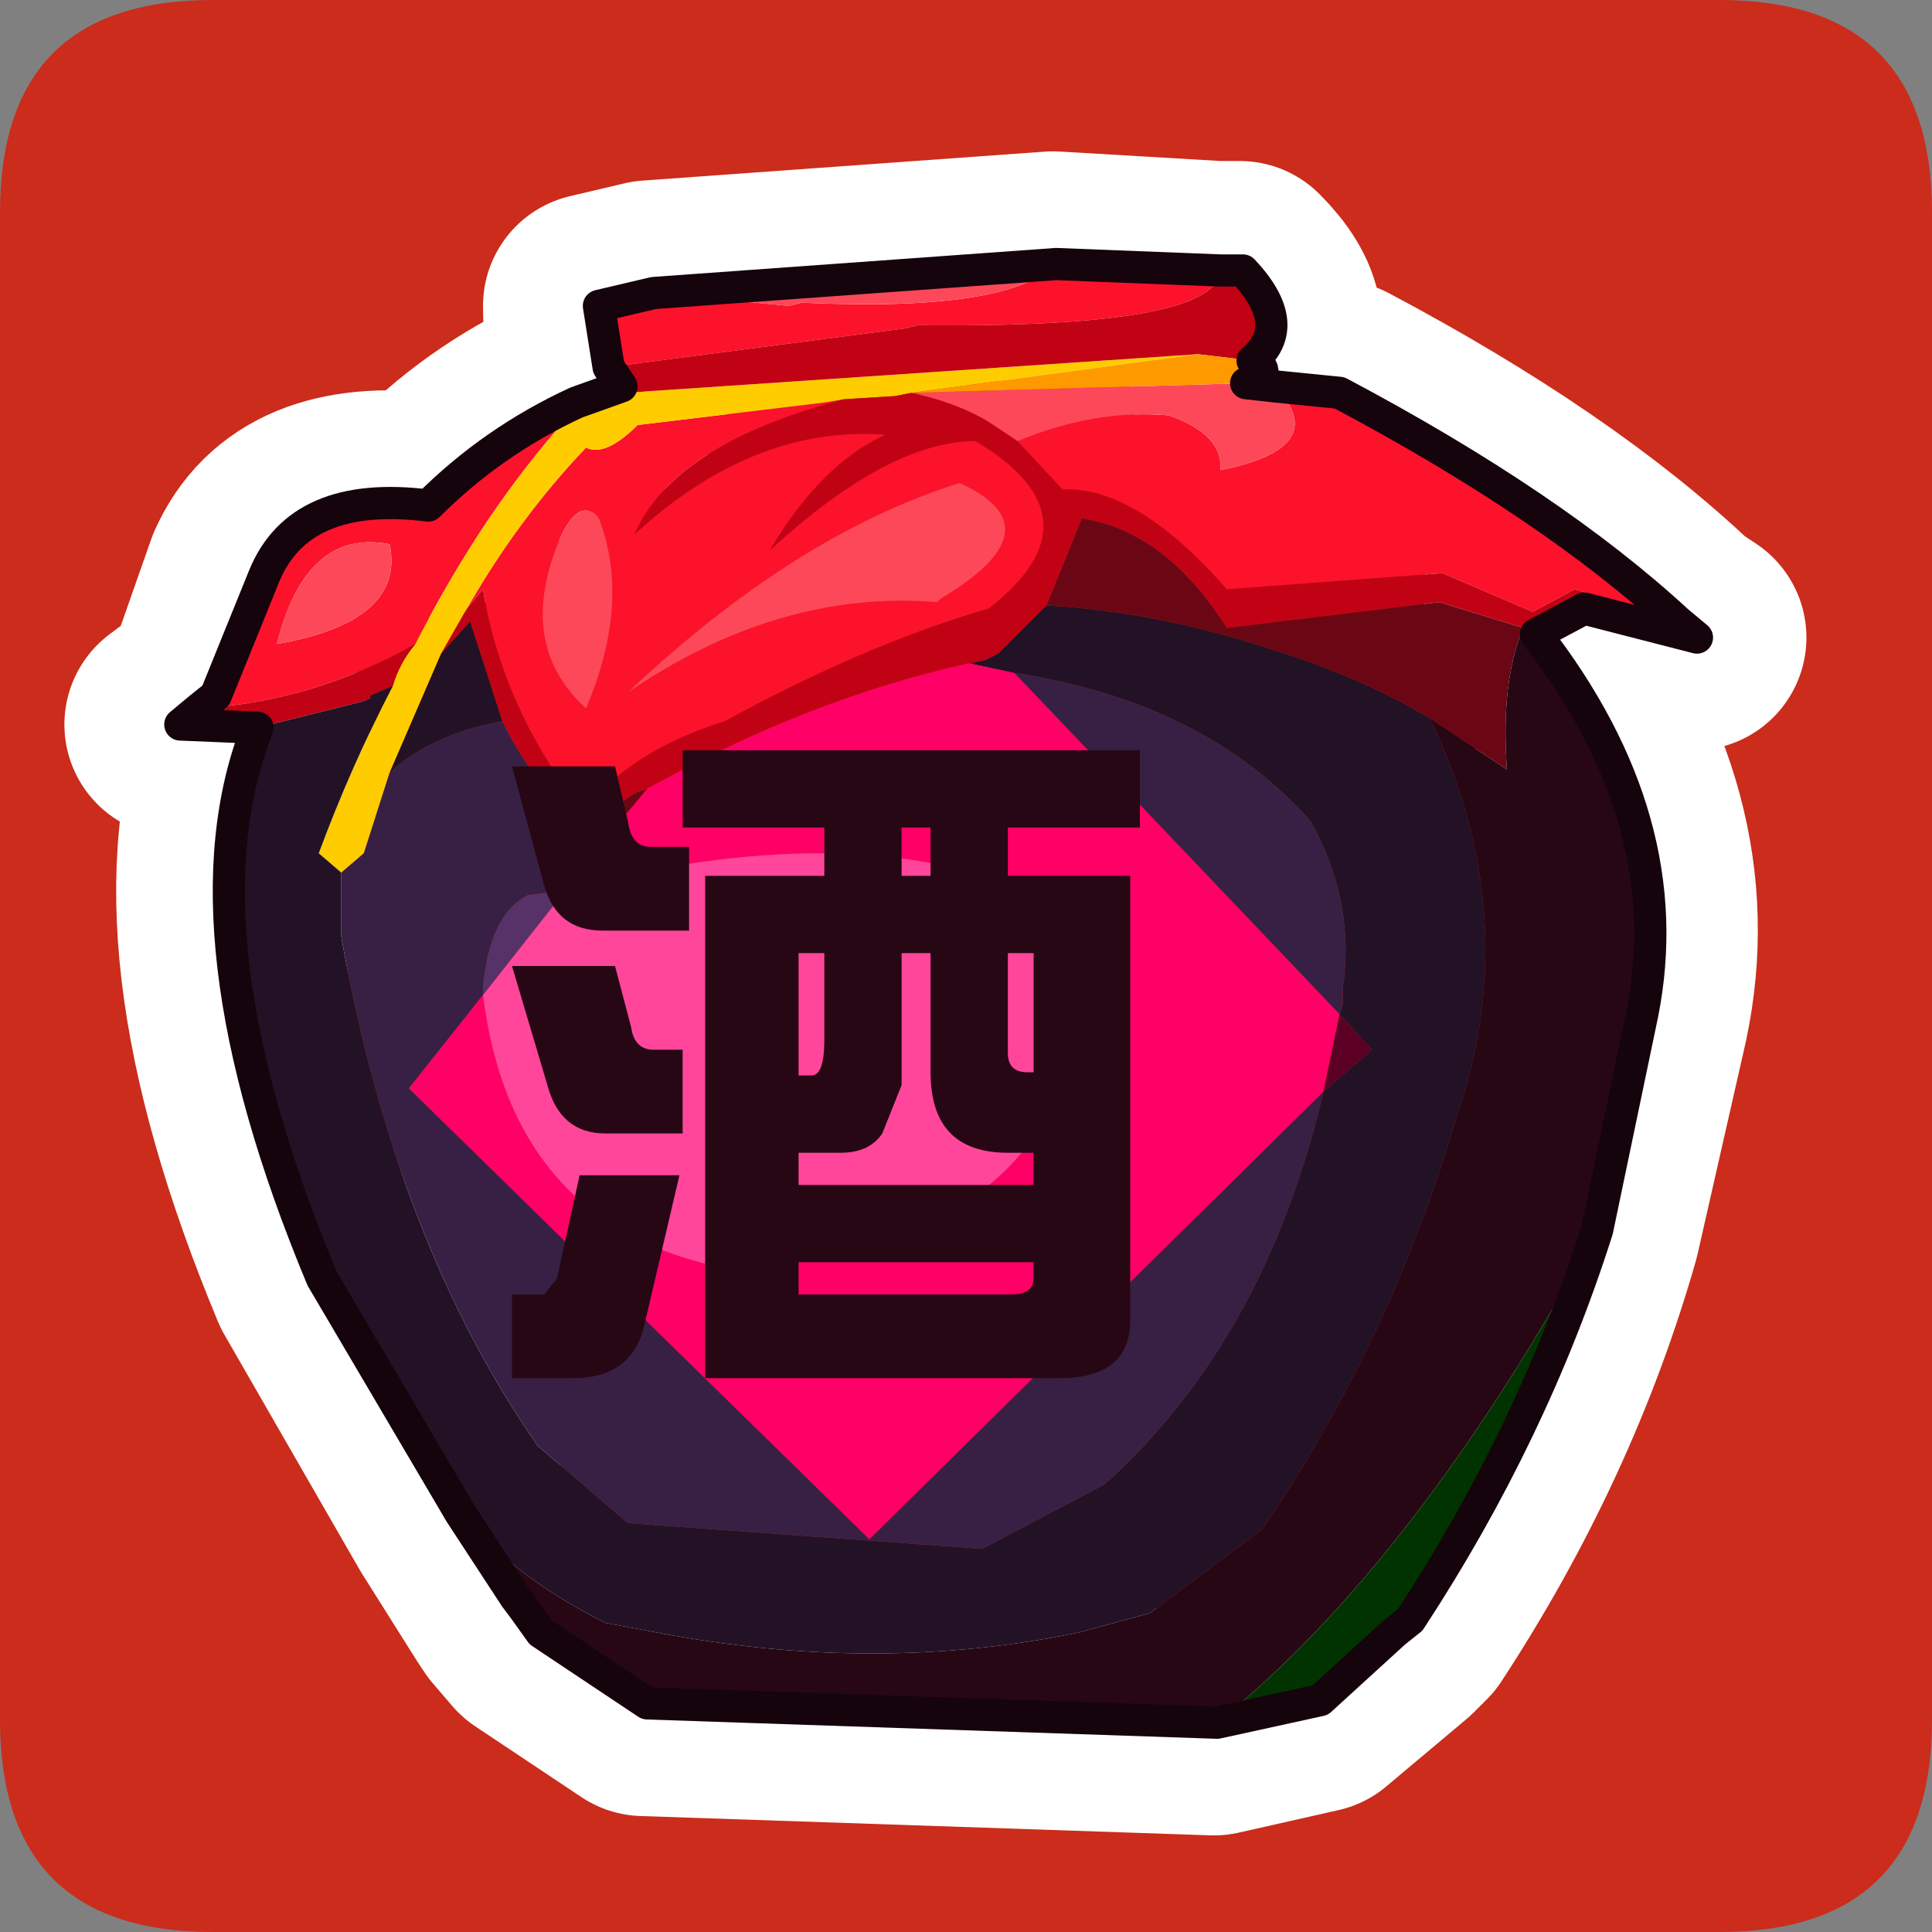 <?xml version="1.0" encoding="UTF-8" standalone="no"?>
<svg xmlns:ffdec="https://www.free-decompiler.com/flash" xmlns:xlink="http://www.w3.org/1999/xlink" ffdec:objectType="frame" height="30.0px" width="30.0px" xmlns="http://www.w3.org/2000/svg">
  <rect width="100%" height="100%" fill="#808080" stroke="none"/>
  <g transform="matrix(1.0, 0.0, 0.0, 1.0, 0.0, 0.0)">
    <use ffdec:characterId="1" height="30.0" transform="matrix(1.0, 0.0, 0.0, 1.0, 0.0, 0.0)" width="30.0" xlink:href="#shape0"/>
  </g>
  <defs>
    <g id="shape0" transform="matrix(1.0, 0.0, 0.0, 1.0, 0.0, 0.0)">
      <path d="M0.0 0.0 L30.0 0.0 30.0 30.0 0.0 30.0 0.0 0.0" fill="#33cc66" fill-opacity="0.0" fill-rule="evenodd" stroke="none"/>
      <path d="M30.0 3.3 L30.0 26.7 Q30.0 30.0 26.7 30.0 L3.3 30.0 Q0.0 30.0 0.0 26.7 L0.0 3.3 Q0.0 0.0 3.3 0.0 L26.7 0.0 Q30.0 0.0 30.0 3.3" fill="#cb2c1b" fill-rule="evenodd" stroke="none"/>
      <path d="M19.25 4.25 L18.9 4.25 16.35 4.1 10.1 4.55 9.25 4.75 Q9.25 5.3 9.4 5.7 L9.6 6.0 8.9 6.25 Q7.6 6.85 6.65 7.85 4.6 7.6 4.0 8.95 L3.35 10.8 2.75 11.25 4.0 11.3 Q2.75 14.45 5.0 19.85 L7.1 23.5 7.95 24.85 8.05 25.0 8.35 25.35 10.0 26.45 18.85 26.75 20.4 26.4 21.65 25.35 21.85 25.15 Q23.75 22.25 24.65 19.1 L25.4 15.8 Q26.05 12.75 23.8 9.85 L24.55 9.45 26.3 9.9 26.0 9.7 Q24.05 7.85 20.75 6.1 L19.3 5.95 Q19.75 5.8 19.45 5.6 20.05 5.05 19.25 4.25 Z" fill="none" stroke="#ffffff" stroke-linecap="round" stroke-linejoin="round" stroke-width="3.5"/>
      <path d="M14.6 9.3 Q16.45 8.2 14.9 7.5 12.35 8.3 9.75 10.75 12.1 9.15 14.55 9.35 L14.6 9.3 M7.25 9.45 Q8.05 8.05 9.1 6.95 9.4 7.1 9.9 6.6 L12.8 6.25 13.1 6.2 Q10.45 6.9 9.85 8.3 11.7 6.6 13.75 6.75 12.75 7.2 11.95 8.55 13.8 6.85 15.15 6.85 17.15 8.05 15.35 9.45 13.45 10.0 11.25 11.2 9.8 11.65 9.05 12.6 7.8 11.0 7.5 9.15 L7.25 9.45 M8.95 6.25 L8.8 6.5 Q7.5 7.95 6.45 10.0 4.85 10.9 3.1 11.0 L3.35 10.8 4.1 8.95 Q4.65 7.6 6.65 7.85 7.65 6.85 8.95 6.25 M26.05 9.65 L24.45 9.15 23.8 9.5 22.4 8.9 19.05 9.15 Q17.65 7.55 16.5 7.6 L15.8 6.85 Q17.0 6.35 18.15 6.45 19.0 6.75 18.95 7.3 20.7 6.95 19.8 6.0 L20.8 6.1 Q24.1 7.85 26.05 9.65 M18.95 4.2 Q18.9 5.1 14.25 5.05 L14.05 5.1 9.45 5.7 9.3 4.75 10.15 4.55 12.25 4.75 12.45 4.7 Q15.65 4.85 16.4 4.1 L18.95 4.2 M9.3 8.05 Q9.0 7.7 8.7 8.35 8.0 10.0 9.1 11.0 9.8 9.35 9.3 8.05 M4.3 10.0 Q6.3 9.65 6.05 8.45 4.75 8.2 4.3 10.0" fill="#fc122b" fill-rule="evenodd" stroke="none"/>
      <path d="M14.6 9.3 L14.55 9.35 Q12.1 9.15 9.75 10.75 12.35 8.3 14.9 7.5 16.45 8.2 14.6 9.3 M15.8 6.85 L15.35 6.55 Q14.85 6.25 14.15 6.1 L19.35 5.95 19.8 6.0 Q20.7 6.95 18.95 7.3 19.0 6.75 18.15 6.45 17.0 6.35 15.8 6.85 M16.4 4.1 Q15.65 4.85 12.45 4.7 L12.25 4.75 10.15 4.55 16.4 4.1 M9.3 8.05 Q9.8 9.35 9.1 11.0 8.0 10.0 8.7 8.35 9.0 7.7 9.3 8.05 M4.3 10.0 Q4.75 8.2 6.05 8.45 6.3 9.65 4.3 10.0" fill="#fd485a" fill-rule="evenodd" stroke="none"/>
      <path d="M13.1 6.2 L12.8 6.25 9.9 6.6 Q9.4 7.1 9.1 6.95 8.05 8.05 7.25 9.45 L6.85 10.15 6.05 12.0 5.65 13.25 5.3 13.55 4.95 13.25 Q5.45 11.9 6.1 10.65 6.2 10.3 6.45 10.0 7.5 7.95 8.8 6.5 L8.95 6.25 9.65 6.0 9.7 6.1 18.6 5.5 14.15 6.1 13.9 6.15 13.1 6.2" fill="#ffcc00" fill-rule="evenodd" stroke="none"/>
      <path d="M13.1 6.2 L13.9 6.15 14.15 6.1 Q14.85 6.25 15.35 6.55 L15.8 6.85 16.5 7.6 Q17.65 7.55 19.05 9.15 L22.4 8.9 23.8 9.5 24.45 9.15 26.05 9.65 26.35 9.9 24.6 9.45 23.85 9.85 23.65 9.75 22.35 9.35 19.05 9.75 Q18.1 8.25 16.8 8.05 L16.25 9.4 15.5 10.15 15.3 10.25 15.05 10.3 Q12.55 10.85 10.05 12.25 L9.9 12.3 Q9.45 12.5 9.3 13.15 8.25 12.15 7.8 11.2 L7.3 9.65 6.85 10.15 7.25 9.45 7.5 9.15 Q7.8 11.0 9.05 12.6 9.8 11.65 11.25 11.2 13.45 10.0 15.35 9.45 17.15 8.05 15.15 6.85 13.8 6.85 11.95 8.55 12.75 7.2 13.75 6.75 11.7 6.6 9.85 8.3 10.45 6.9 13.1 6.2 M18.6 5.5 L9.7 6.1 9.65 6.0 9.45 5.7 14.05 5.1 14.25 5.05 Q18.9 5.1 18.95 4.2 L19.3 4.2 Q20.1 5.05 19.45 5.6 L18.6 5.5 M6.45 10.0 Q6.2 10.3 6.1 10.65 L5.75 10.8 5.75 10.85 5.6 10.9 4.0 11.3 2.8 11.25 3.1 11.0 Q4.85 10.9 6.45 10.0" fill="#c10215" fill-rule="evenodd" stroke="none"/>
      <path d="M14.15 6.1 L18.6 5.5 19.45 5.6 Q19.8 5.8 19.35 5.95 L14.15 6.1" fill="#ff9900" fill-rule="evenodd" stroke="none"/>
      <path d="M6.1 10.65 Q5.45 11.9 4.95 13.25 L5.3 13.55 5.3 14.55 Q6.15 19.3 8.35 22.45 L9.75 23.65 15.25 24.05 17.15 23.05 Q19.65 20.8 20.55 16.95 L21.3 16.3 20.8 15.75 20.85 15.6 20.85 15.45 20.85 15.35 Q21.05 14.0 20.35 12.75 18.7 10.9 15.75 10.45 L15.05 10.3 15.3 10.25 15.5 10.15 16.25 9.4 Q18.0 9.5 19.8 10.1 21.1 10.5 22.2 11.15 23.7 14.25 22.6 17.4 21.6 20.8 19.6 23.75 L17.85 25.05 16.75 25.35 Q13.6 26.0 10.2 25.35 L9.4 25.2 Q8.0 24.5 7.15 23.5 L5.0 19.85 Q2.75 14.45 4.0 11.3 L5.6 10.9 5.75 10.85 5.75 10.8 6.1 10.65 M6.05 12.0 L6.85 10.15 7.3 9.65 7.8 11.2 Q6.7 11.4 6.05 12.0" fill="#231225" fill-rule="evenodd" stroke="none"/>
      <path d="M22.2 11.15 Q21.1 10.5 19.8 10.1 18.0 9.5 16.25 9.4 L16.8 8.05 Q18.1 8.25 19.05 9.75 L22.35 9.35 23.65 9.75 Q23.3 10.6 23.4 11.95 L22.2 11.15 M10.05 12.25 L9.3 13.15 Q9.45 12.5 9.9 12.3 L10.05 12.25" fill="#6b0714" fill-rule="evenodd" stroke="none"/>
      <path d="M5.3 13.55 L5.65 13.25 6.05 12.0 Q6.7 11.4 7.8 11.2 8.25 12.15 9.3 13.15 L8.8 13.8 8.6 13.85 8.2 13.9 Q7.6 14.2 7.5 15.35 L7.5 15.45 6.35 16.9 13.5 23.9 20.55 16.95 Q19.65 20.8 17.15 23.05 L15.25 24.05 9.75 23.65 8.35 22.45 Q6.15 19.3 5.3 14.55 L5.3 13.55 M15.75 10.45 Q18.7 10.9 20.35 12.75 21.05 14.0 20.85 15.35 L20.85 15.45 20.85 15.6 20.8 15.75 15.75 10.45" fill="#382044" fill-rule="evenodd" stroke="none"/>
      <path d="M15.05 10.3 L15.75 10.45 20.8 15.75 20.55 16.95 13.5 23.9 6.35 16.9 7.5 15.45 Q7.95 19.05 11.3 19.7 16.45 19.3 16.65 15.75 L16.65 15.1 Q16.55 14.3 15.8 13.8 13.15 12.7 8.8 13.8 L9.3 13.15 10.05 12.25 Q12.55 10.85 15.05 10.3" fill="#ff0066" fill-rule="evenodd" stroke="none"/>
      <path d="M8.8 13.8 Q13.15 12.7 15.8 13.8 16.55 14.3 16.65 15.1 L16.65 15.75 Q16.45 19.3 11.3 19.7 7.95 19.05 7.5 15.45 L8.8 13.8" fill="#ff469a" fill-rule="evenodd" stroke="none"/>
      <path d="M20.8 15.75 L21.3 16.3 20.55 16.95 20.8 15.75" fill="#5b0024" fill-rule="evenodd" stroke="none"/>
      <path d="M23.85 9.85 Q26.1 12.75 25.5 15.75 L24.8 19.1 Q22.0 24.25 18.9 26.75 L10.05 26.45 8.4 25.35 8.15 25.0 8.0 24.8 7.15 23.5 Q8.0 24.5 9.4 25.2 L10.2 25.35 Q13.6 26.0 16.75 25.35 L17.85 25.05 19.6 23.75 Q21.6 20.8 22.6 17.4 23.7 14.25 22.2 11.15 L23.4 11.95 Q23.3 10.6 23.65 9.75 L23.85 9.85" fill="#270714" fill-rule="evenodd" stroke="none"/>
      <path d="M8.8 13.8 L7.5 15.45 7.5 15.35 Q7.6 14.2 8.2 13.9 L8.6 13.85 8.8 13.8" fill="#573269" fill-rule="evenodd" stroke="none"/>
      <path d="M24.8 19.1 Q23.8 22.25 21.9 25.15 L21.65 25.35 20.5 26.4 18.9 26.75 Q22.0 24.25 24.8 19.1" fill="#003300" fill-rule="evenodd" stroke="none"/>
      <path d="M9.65 6.0 L8.95 6.25 Q7.65 6.85 6.65 7.85 4.65 7.6 4.1 8.95 L3.35 10.8 3.1 11.0 2.8 11.25 4.0 11.3 Q2.75 14.45 5.0 19.85 L7.15 23.5 8.0 24.8 8.15 25.0 8.4 25.35 10.05 26.45 18.9 26.75 20.5 26.4 21.65 25.35 21.9 25.15 Q23.8 22.25 24.8 19.1 L25.5 15.75 Q26.1 12.75 23.85 9.85 L24.6 9.45 26.35 9.9 26.05 9.65 Q24.1 7.85 20.8 6.1 L19.8 6.0 19.35 5.95 Q19.8 5.8 19.45 5.6 20.1 5.05 19.3 4.2 L18.95 4.2 16.4 4.1 10.15 4.55 9.3 4.75 9.45 5.7 9.65 6.0 Z" fill="none" stroke="#15040b" stroke-linecap="round" stroke-linejoin="round" stroke-width="0.5"/>
      <path d="M17.7 12.85 L15.65 12.85 15.65 13.6 17.55 13.6 17.55 20.5 Q17.55 21.4 16.45 21.4 L10.95 21.4 10.95 13.6 12.8 13.6 12.8 12.85 10.6 12.85 10.6 11.65 17.7 11.65 17.7 12.85 M14.0 14.8 L14.0 16.85 13.7 17.6 Q13.5 17.9 13.05 17.9 L12.4 17.9 12.4 18.4 16.05 18.4 16.05 17.9 15.65 17.9 Q14.45 17.9 14.45 16.65 L14.45 14.8 14.0 14.8 M14.0 13.6 L14.45 13.6 14.45 12.85 14.0 12.85 14.0 13.6 M15.65 14.8 L15.65 16.35 Q15.65 16.65 15.95 16.65 L16.05 16.65 16.05 14.8 15.65 14.8 M12.8 16.15 L12.8 14.8 12.4 14.8 12.4 16.7 12.6 16.7 Q12.8 16.7 12.8 16.15 M16.05 19.85 L16.05 19.6 12.4 19.6 12.4 20.1 15.7 20.1 Q16.05 20.1 16.05 19.85 M9.55 11.9 L9.75 12.75 Q9.8 13.15 10.1 13.15 L10.7 13.15 10.7 14.45 9.35 14.45 Q8.65 14.45 8.45 13.75 L7.95 11.9 9.55 11.9 M9.55 15.0 L9.8 15.95 Q9.85 16.3 10.15 16.3 L10.6 16.3 10.6 17.6 9.4 17.6 Q8.7 17.6 8.5 16.85 L7.95 15.0 9.55 15.0 M8.9 21.4 L7.95 21.4 7.95 20.1 8.45 20.1 8.65 19.85 9.0 18.25 10.55 18.25 10.0 20.6 Q9.8 21.4 8.9 21.4" fill="#270714" fill-rule="evenodd" stroke="none"/>
    </g>
  </defs>
</svg>
